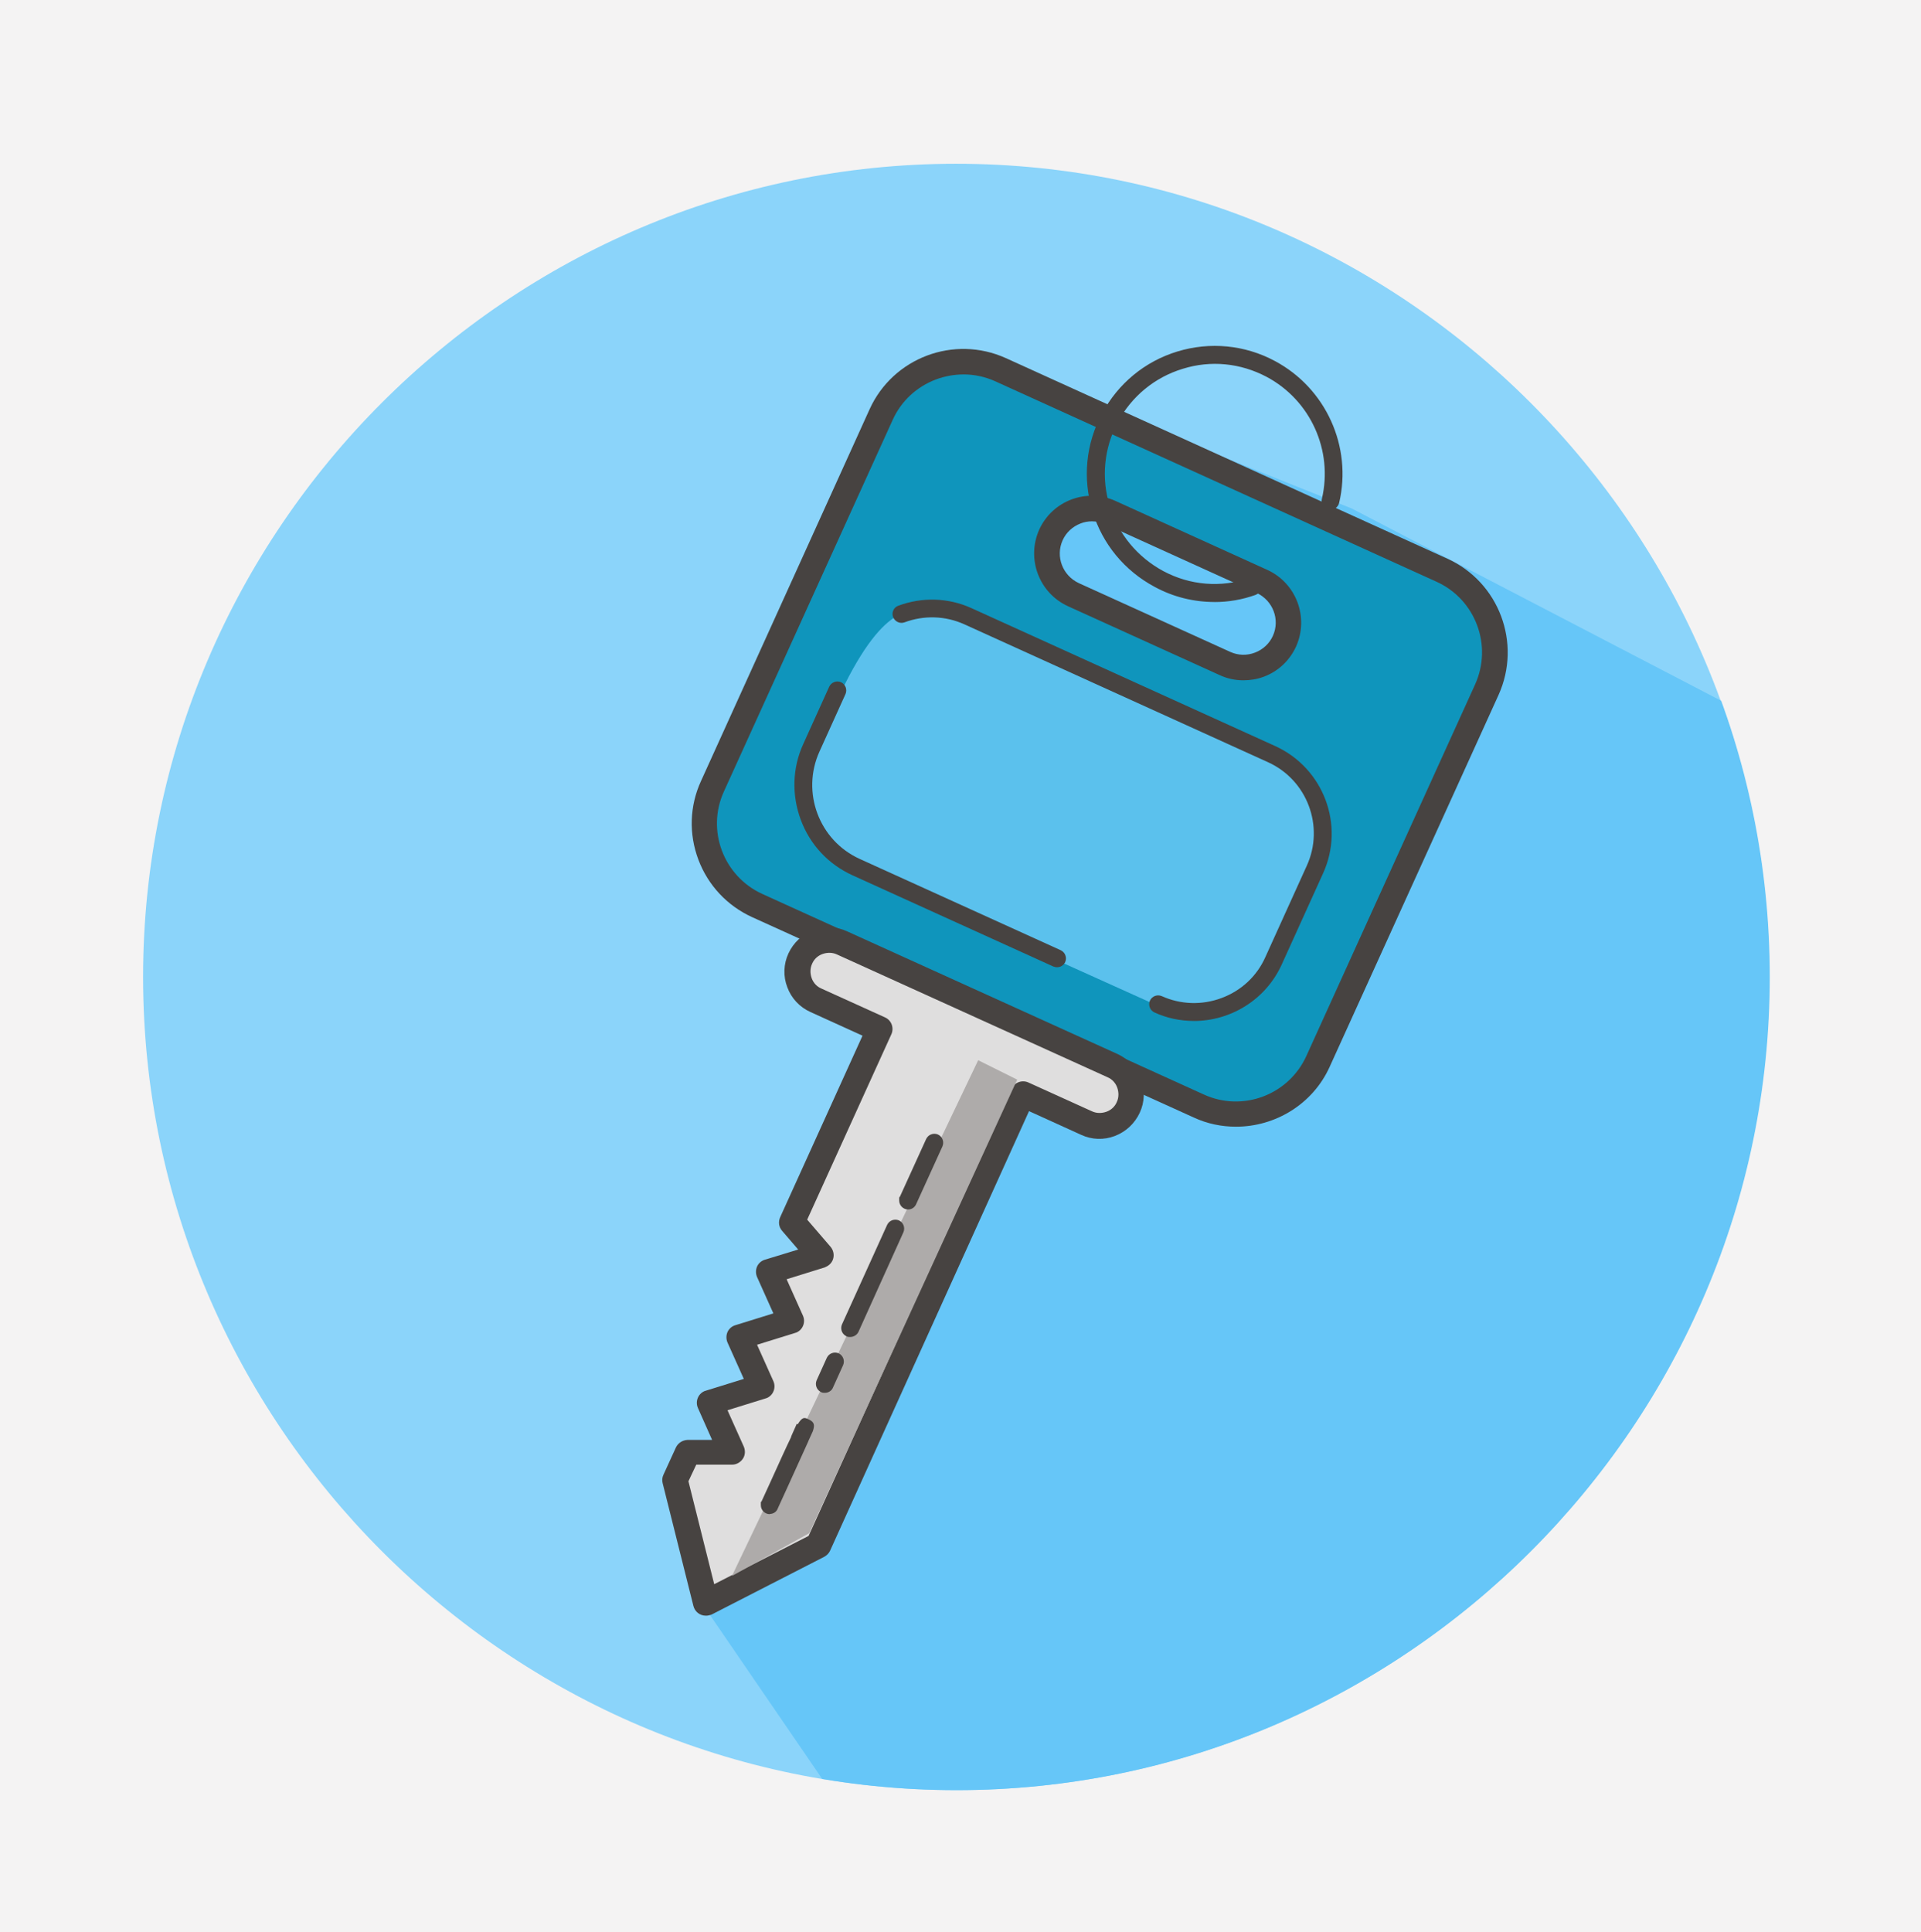 <?xml version="1.0" encoding="UTF-8"?>
<svg id="_图层_2" data-name="图层 2" xmlns="http://www.w3.org/2000/svg" xmlns:xlink="http://www.w3.org/1999/xlink" viewBox="0 0 868.2 873.1">
  <defs>
    <style>
      .cls-1 {
        fill: #0f95bc;
      }

      .cls-1, .cls-2, .cls-3, .cls-4, .cls-5, .cls-6, .cls-7, .cls-8, .cls-9 {
        stroke-width: 0px;
      }

      .cls-10 {
        clip-path: url(#clippath);
      }

      .cls-2 {
        fill: none;
      }

      .cls-3 {
        fill: #474341;
      }

      .cls-4 {
        fill: #aeabaa;
      }

      .cls-5 {
        fill: #8bd4fa;
      }

      .cls-6 {
        fill: #dfdede;
      }

      .cls-7 {
        fill: #66c6f8;
      }

      .cls-8 {
        fill: #5bc1ed;
      }

      .cls-9 {
        fill: #f4f3f3;
      }
    </style>
    <clipPath id="clippath">
      <path class="cls-2" d="M859.96,441.48c0-29.72-3.1-58.69-8.87-86.7l-240.1-124.96-171.47-68.63s-22.88-14.54-66.49,77.72c-36.02,76.11-53.24,117.59-53.24,117.59,0,0-8.98,17.32,3.42,35.17,12.4,17.75,44.68,29.18,44.68,29.18,0,0-9.41,10.48-8.55,22.02.86,11.44,38.59,22.88,38.59,22.88l-20.85,51.95-17.32,32.71,8.98,17.75-17.21,7.16,1.71,24.16-17.21,7.27,3.42,21.59-18.07,9.73,6.84,18.17-26.62,16.03,18.07,55.8,96.42,140.79c5.34.21,10.69.43,16.14.43,235.28-.21,427.7-192.63,427.7-427.81h0Z"/>
    </clipPath>
  </defs>
  <g id="logo">
    <rect id="_背景" data-name=" 背景" class="cls-9" width="868.2" height="873.1"/>
    <g id="ssh">
      <path class="cls-5" d="M432.15,808.96c-202.11,0-367.48-165.37-367.48-367.48S230.04,74,432.15,74s367.48,165.37,367.48,367.48-165.37,367.48-367.48,367.48Z"/>
      <g class="cls-10">
        <path class="cls-7" d="M432.37,808.96c-202.11,0-367.48-165.37-367.48-367.48S230.25,74,432.37,74s367.48,165.37,367.48,367.48-165.37,367.48-367.48,367.48Z"/>
      </g>
      <path class="cls-1" d="M651.72,257.61l-199.58-90.54c-20.42-9.3-44.68-.11-53.88,20.2l-76.33,168.05c-9.3,20.42,0,44.68,20.2,53.88l199.58,90.65c20.42,9.3,44.68,0,53.88-20.2l76.22-168.05c9.41-20.42.32-44.68-20.1-53.98M580.53,289.79c-4.6,10.16-16.78,14.75-26.94,10.16l-68.52-31.11c-10.16-4.6-14.75-16.78-10.16-26.94s16.78-14.75,26.94-10.16l68.52,31.11c10.26,4.6,14.75,16.68,10.16,26.94"/>
      <path class="cls-3" d="M558.61,509.15c-6.41,0-12.93-1.28-19.13-4.17l-199.58-90.54c-11.22-5.13-19.88-14.32-24.27-25.98-4.38-11.65-3.96-24.27,1.18-35.49l76.22-168.05c10.58-23.3,38.16-33.67,61.57-23.09l199.58,90.65c23.3,10.58,33.67,38.16,23.09,61.57l-76.33,168.05c-7.7,17-24.69,27.05-42.33,27.05M435.47,169.21c-4.17,0-8.34.75-12.4,2.24-8.77,3.31-15.71,9.73-19.56,18.17l-76.33,168.05c-8.02,17.53-.21,38.27,17.32,46.29l199.58,90.65c17.53,8.02,38.27.21,46.29-17.32l76.33-168.05c7.91-17.53.21-38.27-17.32-46.29l-199.58-90.65c-4.49-2.03-9.41-3.1-14.32-3.1M561.93,307.43c-3.63,0-7.27-.75-10.69-2.35l-68.52-31.11c-13.15-5.99-18.92-21.49-13.04-34.64,5.99-13.15,21.49-18.92,34.53-12.93l68.52,31.11c13.15,5.99,18.92,21.49,13.04,34.64-2.89,6.31-8.02,11.22-14.65,13.68-2.89,1.07-5.99,1.6-9.19,1.6M493.51,235.59c-1.82,0-3.53.32-5.13.96-3.63,1.39-6.52,4.06-8.12,7.59-3.31,7.38,0,15.93,7.27,19.35l68.52,31.11c3.53,1.6,7.48,1.71,11.12.32,3.63-1.39,6.52-4.06,8.12-7.59,3.31-7.38,0-15.93-7.27-19.35l-68.52-31.11c-1.92-.86-3.96-1.28-5.99-1.28"/>
      <path class="cls-8" d="M524.73,455.16c19.78,8.98,43.19,0,52.17-19.56l18.71-41.26c8.98-19.78,0-43.19-19.56-52.17l-137.26-62.32c-9.83-4.49-16.68-4.81-20.85-3.96s-17.21-6.52-38.16,37.52l-11.76,25.98c-9.3,20.42,0,44.68,20.2,53.88l90.76,41.26,45.75,20.63h0Z"/>
      <path class="cls-6" d="M502.92,481.57l-122.29-55.48c-7.16-3.21-15.61,0-18.81,7.06-3.21,7.16,0,15.61,7.06,18.81l28.76,13.04-39.55,87.23,13.04,15.07-23.52,7.27,10.05,22.45-23.52,7.27,10.05,22.45-23.52,7.16,10.05,22.45h-19.88l-5.67,12.61,13.9,55.48,50.88-26.08,92.57-203.86,28.76,13.04c7.16,3.21,15.61,0,18.81-7.06,3.21-7.16,0-15.71-7.16-18.92"/>
      <path class="cls-3" d="M318.95,730.11c-2.67,0-4.92-1.82-5.56-4.38l-13.9-55.48c-.32-1.28-.21-2.57.32-3.74l5.67-12.4c.96-2.03,2.99-3.31,5.24-3.42h11.12l-6.41-14.43c-1.28-2.89,0-6.31,2.89-7.59.21,0,.43-.21.64-.21l17.21-5.34-7.38-16.46c-.64-1.5-.64-3.21,0-4.7s2.03-2.67,3.53-3.1l17.21-5.34-7.38-16.46c-.64-1.5-.64-3.21,0-4.7s2.03-2.67,3.53-3.1l15.07-4.6-7.27-8.45c-1.5-1.71-1.82-4.06-.86-6.2l37.2-81.99-23.52-10.69c-4.81-2.14-8.66-6.2-10.48-11.22-1.92-4.92-1.71-10.48.53-15.29s6.2-8.55,11.22-10.48,10.48-1.71,15.29.53l122.29,55.48h0c4.81,2.24,8.55,6.2,10.48,11.22s1.71,10.48-.53,15.29-6.2,8.55-11.22,10.48c-5.02,1.92-10.48,1.71-15.29-.53l-23.52-10.69-89.9,198.62c-.53,1.18-1.5,2.14-2.67,2.78l-50.88,26.08c-.86.32-1.71.53-2.67.53M311.14,669.39l11.65,46.5,42.65-21.81,91.72-202.04c1.28-2.89,4.7-4.17,7.59-2.89l28.76,13.04c2.03.96,4.38.96,6.52.21s3.85-2.35,4.7-4.38c.96-2.03.96-4.38.21-6.52-.75-2.14-2.35-3.85-4.38-4.7l-122.29-55.48c-2.03-.96-4.38-.96-6.52-.21-2.14.75-3.85,2.35-4.7,4.38-.96,2.03-.96,4.38-.21,6.52s2.35,3.85,4.38,4.7l28.76,13.04c2.89,1.28,4.17,4.7,2.89,7.59l-38.06,83.81,10.58,12.29c2.03,2.46,1.82,6.09-.64,8.12-.64.53-1.28.86-2.03,1.18l-17.21,5.34,7.38,16.46c1.28,2.89,0,6.31-2.89,7.59-.21,0-.43.21-.64.21l-17.21,5.34,7.38,16.46c1.28,2.89,0,6.31-2.89,7.59-.21,0-.43.21-.64.21l-17.21,5.34,7.38,16.46c.75,1.82.64,3.85-.43,5.45s-2.89,2.67-4.81,2.67h-16.25l-3.53,7.48h0Z"/>
      <path class="cls-4" d="M442.09,479.11l17.64,8.77-93.96,204.93-34.96,19.35,111.28-233.04h0Z"/>
      <path class="cls-3" d="M347.92,684.25c-2.24,0-4.06-1.82-4.06-4.06s0-1.18.32-1.71l4.06-8.87c4.28-9.41,7.16-15.82,9.3-20.2,0-.32.21-.64.32-.96l2.24-5.02.43.21c2.14-3.53,3.1-3.1,4.92-2.24,2.57,1.18,2.89,2.46,1.92,5.34h0s-.53,1.18-1.5,3.31c-.21.53-.53,1.07-.75,1.71h0c-1.92,4.28-5.13,11.33-9.51,20.95l-4.06,8.87c-.53,1.6-2.03,2.57-3.63,2.57M372.82,629.41c-.53,0-1.18,0-1.71-.32-2.03-.96-2.89-3.31-2.03-5.34l4.6-10.16c.96-2.03,3.31-2.89,5.34-2.03,2.03.96,2.89,3.31,2.03,5.34l-4.6,10.16c-.53,1.39-2.03,2.35-3.63,2.35M384.26,604.18c-.53,0-1.18,0-1.71-.32-2.03-.96-2.89-3.31-2.03-5.34l20.42-45c.96-2.03,3.31-2.89,5.34-2.03,2.03.96,2.89,3.31,2.03,5.34l-20.31,45c-.64,1.39-2.14,2.35-3.74,2.35M410.45,546.56c-2.24,0-4.06-1.82-4.06-4.06s0-1.18.32-1.71l11.87-26.08c.96-2.03,3.31-2.89,5.34-2.03,2.03.96,2.89,3.31,2.03,5.34l-11.87,26.08c-.64,1.5-2.03,2.46-3.63,2.46M539.59,461.36c-6.2,0-12.29-1.28-17.85-3.85-2.03-.96-2.89-3.31-2.03-5.34.96-2.03,3.31-2.89,5.34-2.03,8.55,3.85,18.17,4.17,27.05.86,8.87-3.31,15.93-9.83,19.78-18.49l18.71-41.26c8.12-17.75.21-38.8-17.53-46.82l-137.26-62.32c-8.55-3.85-18.17-4.17-27.05-.86-2.14.75-4.38-.43-5.13-2.46s.32-4.28,2.24-5.02c10.9-4.06,22.66-3.74,33.25,1.07l137.26,62.32c21.81,9.94,31.54,35.7,21.59,57.51l-18.71,41.26c-7.27,15.93-23.09,25.44-39.66,25.44M477.8,437.1c-.53,0-1.18-.11-1.71-.32l-90.86-41.26c-10.8-4.92-19.13-13.79-23.3-25.01-4.17-11.22-3.85-23.41,1.07-34.21l11.76-25.98c.96-2.03,3.31-2.89,5.34-2.03h0c2.03.96,2.89,3.31,2.03,5.34l-11.76,25.98c-8.34,18.39-.21,40.19,18.17,48.53l90.86,41.26c2.03.96,2.89,3.31,2.03,5.34-.64,1.39-2.03,2.35-3.63,2.35M548.89,272.04c-9.3,0-18.6-2.24-27.05-6.84-13.58-7.27-23.62-19.35-28.11-34.21s-2.99-30.36,4.28-44.04c7.27-13.58,19.35-23.62,34.1-28.11,14.75-4.49,30.47-2.99,44.04,4.28,23.09,12.29,35.06,38.7,29.08,64.14-.53,2.14-2.67,3.53-4.81,2.99h0c-2.14-.53-3.53-2.67-2.99-4.81h0c5.13-21.91-5.13-44.58-25.01-55.16-11.76-6.2-25.12-7.59-37.84-3.63-12.72,3.85-23.2,12.51-29.4,24.16-6.2,11.65-7.59,25.23-3.63,37.84,3.85,12.72,12.51,23.09,24.16,29.4,12.19,6.52,26.08,7.59,39.13,3.21,2.14-.64,4.38.53,5.02,2.67.64,2.03-.43,4.17-2.46,4.92-5.99,2.14-12.19,3.21-18.49,3.21"/>
    </g>
  </g>
</svg>
